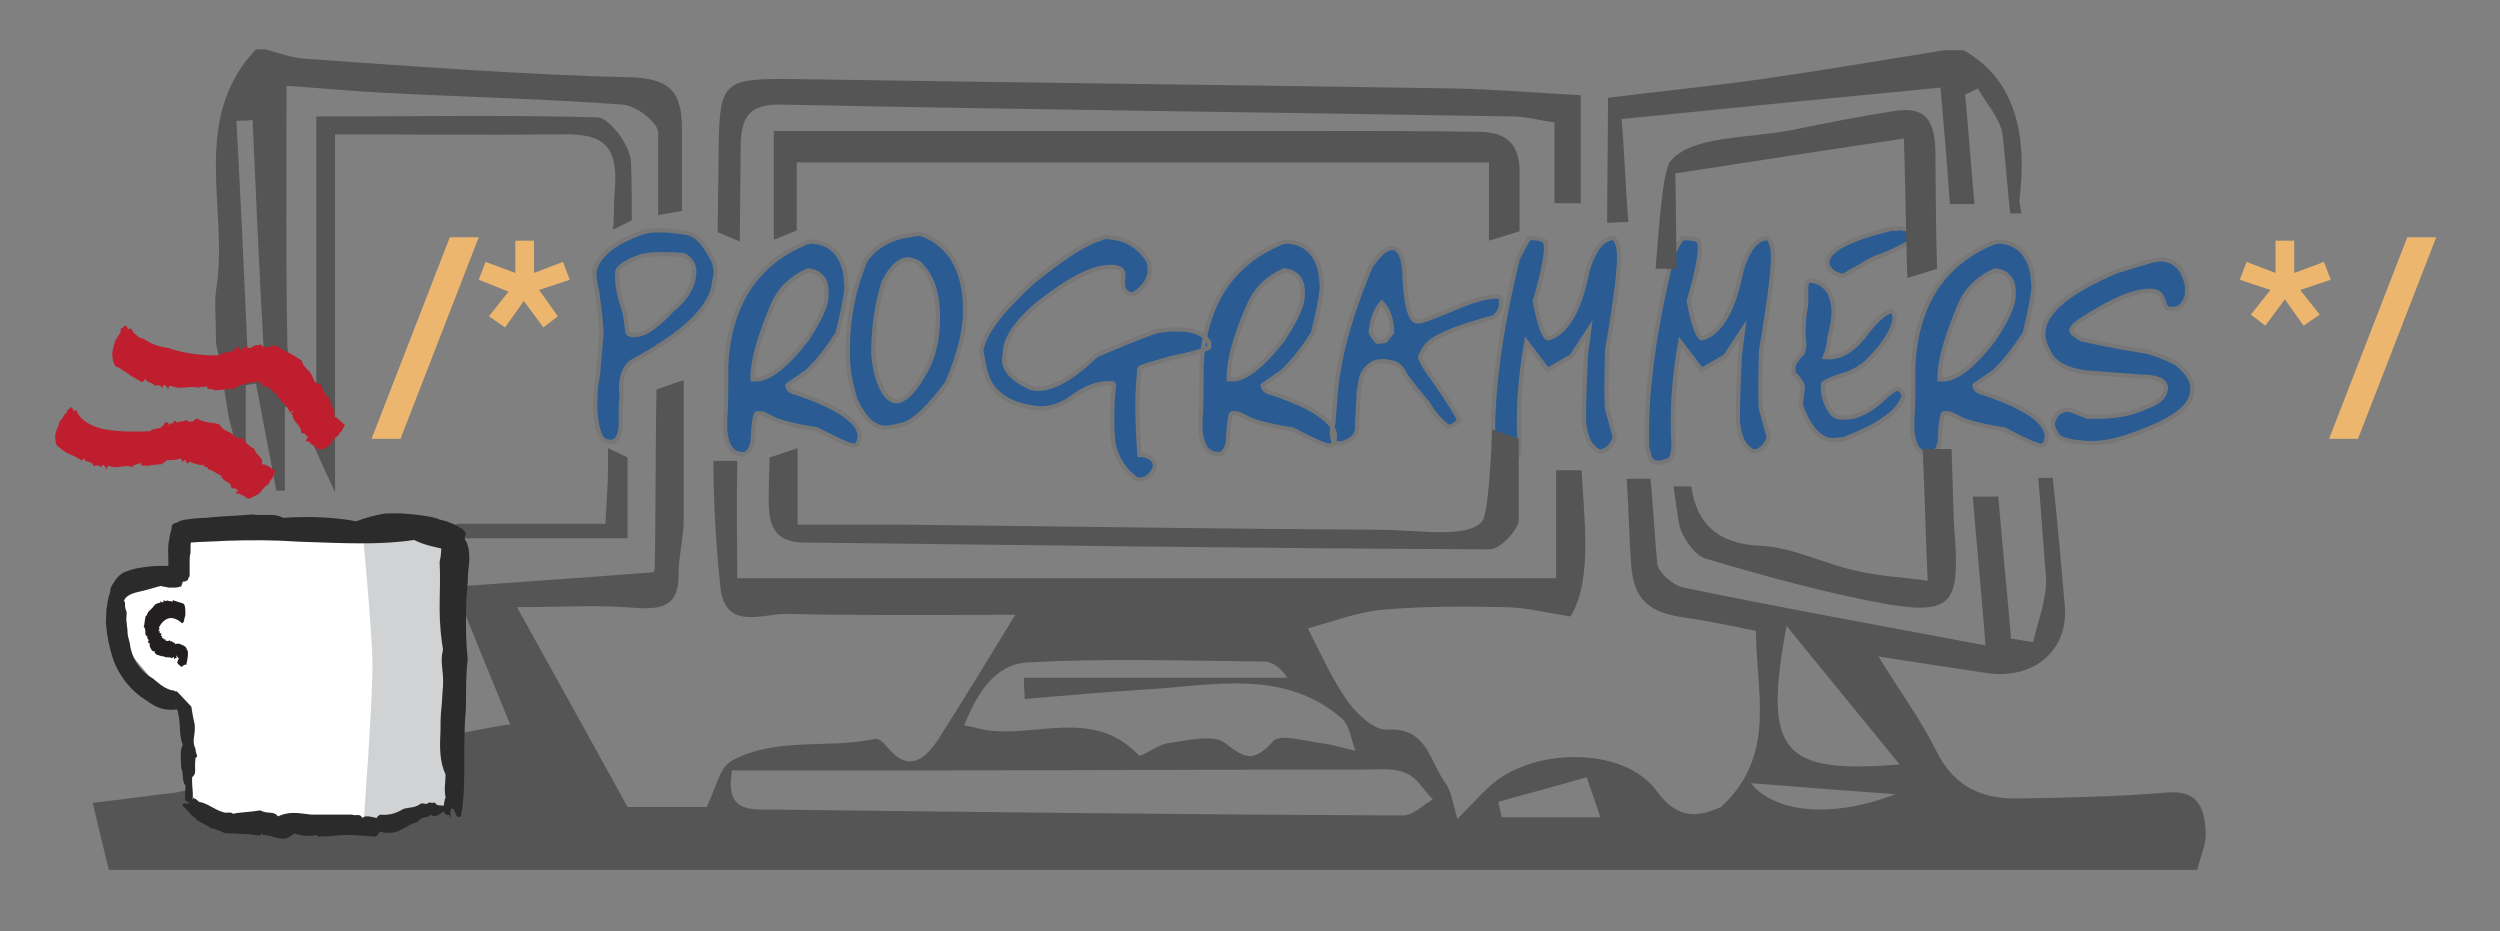 <svg xmlns="http://www.w3.org/2000/svg" width="294" height="109.5" viewBox="0 0 294 109.5" enable-background="new 0 0 294 109.5"><rect x="0" y="0" width="294" height="109.5" fill="#808080" stroke="none"/><path fill="#EDB66F" d="M52.9 27.9h3.4l-9.2 23.7h-3.4L52.9 27.9zM56.3 32.9l0.8-2.1 3.5 1.3v-3.8h2.2v3.8l3.4-1.3 0.8 2.1 -3.6 1.2 2.2 3.1 -1.7 1.3 -2.3-3.1 -2.2 3.1 -1.9-1.3 2.3-2.9L56.3 32.9z"/><path fill="#EDB66F" d="M283.1 27.9h3.4l-9.2 23.7H273.9L283.1 27.9zM270.5 34.1l2.3 2.9 -1.9 1.3 -2.2-3.1 -2.3 3.1 -1.7-1.3 2.3-2.9 -3.6-1.2 0.8-2.1 3.4 1.3v-3.8h2.2v3.8l3.5-1.3 0.8 2.1L270.5 34.1z"/><path fill="#2A5C93" stroke="#777777" stroke-width="0.5" stroke-miterlimit="10" d="M80.8 27.4c1.1 0.2 2.1 1.3 3.1 3.3 0.3 0.8 0.3 1.4 0.2 2L84 33c-0.2 3.1-3.5 6.2-9.8 9.6 -1 0.9-1.3 2.2-1.1 4v0.2C73 47.3 73 48.4 73 50.2c-0.1 1.3-0.7 2-1.6 1.7 -0.8-0.1-1.2-1.3-1.4-3.6 0-1.3 0-2.5 0.2-3.6l0.1-0.5 0.4-4.6 0 0c0.1-0.7-0.1-2.5-0.5-5.5 -0.3-0.9-0.3-1.6-0.3-2.2V32c0.3-1.7 2-3.3 5-4.4C75.9 27 77.9 26.9 80.8 27.4zM72.6 32.3c-0.1 1 0.2 2.5 0.9 4.6l0.3 2.2c0.1 0.3 0.7 0.4 1.5 0.2 0.9-0.2 2.2-1.2 3.7-2.8 1.6-1.3 2.5-2.7 2.6-4.1 0.2-1-0.2-1.9-1.2-2.4 -2.6-0.2-4.4-0.1-5.2 0.2C73.3 30.9 72.4 31.6 72.6 32.3zM95.4 28.4L95.4 28.4c2.2 0.1 3.5 1.4 4 3.7 0.1 0.9 0.2 1.6 0.1 2.2 -0.1 0.9-0.4 2.5-1 4.9 -1.1 1.7-2.3 3.3-3.6 4.5l-2.3 1.6v0.1c0.1 0.4 0.4 0.7 1 0.8 5.1 1.7 7.6 3.5 7.5 5.2 -0.1 0.7-0.3 1-0.7 1 -0.5 0-2-0.7-4.3-1.9C92.8 50 91 49.4 90.5 49c-0.4-0.2-0.8-0.4-1.1-0.4H89c-0.2 0-0.4 1.1-0.5 3.4 -0.2 1-0.7 1.5-1.3 1.4 -1.4-0.1-2.1-1.5-1.9-4.4 0.1-1.1 0.1-3.2 0.1-6.1 0.4-7.2 3.6-12 9.5-14.4L95.4 28.4zM88.5 44.1v0.5h0.7c1.5-0.2 3.4-1.7 5.7-4.7 1.5-2.3 2.3-4 2.3-5.1V34c-0.1-1.3-0.9-2.1-2.2-2.2 -2 0.9-3.3 2.2-4.1 4C89.4 39.4 88.6 42 88.5 44.1zM108.2 27.5c1.1 0.3 2.2 1 3.2 2.1 1.4 1.6 2.1 4 2.1 6.9 0 2.4-0.7 5.2-2.1 8.5 -2 2.7-3.7 4.4-5.1 4.9 -0.9 0.2-1.5 0.4-2.2 0.4 -1.3 0-2.5-1.1-3.5-3.3 -0.5-1.6-0.9-3.4-0.9-5.2v-0.7c0-3.7 0.7-7.2 2.1-10.5 0.9-1.3 2.3-2.3 4.3-2.8C107.2 27.6 107.9 27.5 108.2 27.5zM102.7 41.6c0.2 2.4 0.8 4.1 1.6 5 0.7 0.7 1.3 0.8 2.1 0.2 0.8-0.5 1.7-1.7 2.7-3.6 0.9-1.9 1.2-3.8 1.2-5.9 0-2.8-0.7-4.8-1.9-6 -0.2-0.4-0.8-0.7-1.6-0.8 -1 0-2 0.9-2.9 2.7C103.1 35.8 102.7 38.6 102.7 41.6zM130.5 27.9c2.1 0.2 3.6 1.2 4.6 2.9 0.1 0.4 0.1 0.9 0.1 1.2 -0.1 1-0.8 1.9-1.9 2.6h-0.2c-0.9-0.1-1.2-0.8-1-2.1 0.1-0.7-0.3-1-1.1-1.1 -2.2-0.2-5.2 1.3-9.4 4.7 -2.1 1.9-3.2 3.5-3.4 5l-0.1 0.9c-0.2 1.4 0.9 2.6 3.1 3.6l0.5 0.1c1.9 0.2 4.3-1.1 7.2-3.9 4.6-2 7.1-2.9 7.4-2.9 1.1-0.2 2.2-0.2 3.3-0.1 1.3 0.2 2.2 0.7 2.6 1.5v0.5c0 0.2-1.5 0.7-4.4 1.3 -2.5 0.7-3.8 1.1-3.8 1.2l-0.1 1.2c-0.2 2-0.2 4.9 0.1 9h0.2c1.2 0.1 1.7 0.7 1.6 1.5 -0.5 1.1-1.2 1.5-2.1 1.4 -1.5-1.1-2.4-2.5-2.8-4.4 -0.2-2.6-0.1-4.9 0.1-6.7l-0.1-0.2c-1.5-0.2-3.3 0.4-5.2 1.9 -1.3 0.8-2.5 1.1-3.7 1 -3.6-0.4-5.7-2-6.2-4.7l-0.4-2c0.2-1.9 2.2-4.6 6-8.1 3.8-3.1 6.6-4.8 8-5.1C129.6 27.9 130.1 27.8 130.5 27.9zM151.3 28.4L151.3 28.4c2.2 0.1 3.5 1.4 4 3.7 0.1 0.9 0.2 1.6 0.1 2.2 -0.1 0.9-0.4 2.5-1 4.9 -1.1 1.7-2.3 3.3-3.6 4.5l-2.3 1.6v0.1c0.1 0.4 0.4 0.7 1 0.8 5.1 1.7 7.6 3.5 7.5 5.2 -0.1 0.7-0.3 1-0.7 1 -0.5 0-2-0.7-4.3-1.9 -3.3-0.5-5.1-1.1-5.6-1.5 -0.4-0.2-0.8-0.4-1.1-0.4h-0.4c-0.2 0-0.4 1.1-0.5 3.4 -0.2 1-0.7 1.5-1.3 1.4 -1.4-0.1-2.1-1.5-1.9-4.4 0.1-1.1 0.1-3.2 0.1-6.1 0.4-7.2 3.6-12 9.5-14.4L151.3 28.4zM144.5 44.1v0.5h0.7c1.5-0.2 3.4-1.7 5.7-4.7 1.5-2.3 2.3-4 2.3-5.1V34c-0.1-1.3-0.9-2.1-2.2-2.2 -2 0.9-3.3 2.2-4.1 4C145.3 39.4 144.6 42 144.5 44.1zM164 29.2c0.8 0.3 1.2 1.6 1.2 3.9 0.2 3.1 0.7 4.6 1.4 4.7h0.1c0.4 0.1 2.3-0.7 5.7-2.1 1.9-0.7 3.2-0.9 4-0.8l0.1 0.2v0.1c0.1 0.9-0.1 1.5-0.8 2.1 -4.5 1.2-7.1 2.3-7.9 3.3 -0.4 0.5-0.7 1.1-0.8 1.4 0.2 0.7 0.8 1.6 1.7 2.8 1.5 2.2 2.5 3.7 2.9 4.6 -0.4 0.5-0.9 0.8-1.3 0.8 -1-0.8-1.7-1.6-2.4-2.8 -1.1-1.3-2-2.4-2.7-3.4 -0.3-0.8-0.9-1.3-1.7-1.4 -1.5-0.4-2.7 0.1-3.4 1.7l-0.3 1.7 -0.2 3.8c0.1 1.2-0.4 1.9-1.7 2.3 -0.1 0-0.3 0.1-0.7 0H157c-0.4-0.5-0.5-1.3-0.2-2.3l0.3-3.9c0.5-4.8 2-9.6 4.1-14.6C162.3 29.8 163.1 29 164 29.2zM162.5 35.6c-0.8 0.9-1.2 2.1-1.3 3.5 0.2 0.3 0.4 0.8 0.8 1.1l0.9-0.1c0.2-0.2 0.4-0.5 0.8-1C163.7 37.5 163.2 36.3 162.5 35.6zM179.8 28L179.8 28c1.2 0 1.9 0.2 1.9 0.5l0.1 0.3c0.1 1-0.3 3.2-1.3 6.6 0.5 2.8 1.1 4.4 1.6 4.4 2.2-0.7 3.7-3.4 4.6-8 0.7-2.3 1.6-3.6 2.9-3.8 0.3 0 0.5 0.3 0.7 1l0.1 0.8c0.1 1.3-0.3 5-1.4 11.4 -0.1 3.9-0.1 6.2 0 6.9l0.9 3.3c-0.3 1.1-1 1.6-1.7 1.7H188.1c-1-0.5-1.5-1.4-1.7-2.7l-0.1-0.5c-0.1-0.7 0-3.3 0.2-8.1l0.4-3.1 -2.1 3.2 -2.8 1.6 -2.5-3.3c-0.8 4.5-1 8.4-0.8 11.9 0 1.3-0.2 2-0.8 2.1l-0.7 0.2c-0.8 0.1-1.2-0.2-1.4-1l-0.2-0.9c-0.2-6.2 0.8-13.5 2.9-22.1C179.1 29.3 179.5 28.5 179.8 28zM197.9 28L197.9 28c1.2 0 1.9 0.2 1.9 0.5l0.1 0.3c0.1 1-0.3 3.2-1.3 6.6 0.5 2.8 1.1 4.4 1.6 4.4 2.2-0.7 3.7-3.4 4.6-8 0.7-2.3 1.6-3.6 2.9-3.8 0.3 0 0.5 0.3 0.7 1l0.1 0.8c0.1 1.3-0.3 5-1.4 11.4 -0.1 3.9-0.1 6.2 0 6.9l0.9 3.3c-0.3 1.1-1 1.6-1.7 1.7h-0.1c-1-0.5-1.5-1.4-1.7-2.7l-0.1-0.5c-0.1-0.7 0-3.3 0.2-8.1l0.4-3.1 -2.1 3.2 -2.8 1.6 -2.5-3.3c-0.8 4.5-1 8.4-0.8 11.9 0 1.3-0.2 2-0.8 2.1l-0.7 0.2c-0.8 0.1-1.2-0.2-1.4-1l-0.2-0.9c-0.2-6.2 0.8-13.5 2.9-22.1C197 29.3 197.4 28.5 197.9 28zM212.9 33c1.3 0.1 2.3 1 2.6 2.5 0.1 0.5 0.2 1.1 0.1 1.7v0.1c0 0.4-0.2 1.3-0.5 2.6 0 0.7-0.2 1.3-0.5 2.1l0 0c1.9 0.2 3.5-0.9 5.1-3.1 1.1-1.4 2.1-2.2 2.7-2.3 0.2 0 0.4 0.3 0.4 0.8 -0.1 1.4-1.2 3.1-3.2 5.1 -1 0.9-2 1.4-3.2 1.7 -1.2 0.4-1.9 0.8-2 0.9v0.2c-0.1 1 0.2 2.1 1 3.3 0.3 0.3 0.7 0.5 1.1 0.5h0.2c1.6 0.1 3.4-0.8 5.3-2.7 0.5-0.4 1-0.7 1.2-0.7s0.4 0.3 0.7 0.8c-0.3 1-1.1 2-2.5 2.9 -1.1 0.8-2.7 1.5-4.7 2.3h-0.5c-1.7 0.4-3.3-0.9-4.4-4v-0.5l0.2-1.5v-0.2c0-0.3-0.3-0.9-1-1.5 -0.1-0.2-0.1-0.5-0.1-0.8 0-0.4 0.4-1 1.1-1.7l0.2-0.9c-0.2-1.6-0.1-3.3 0.2-4.7 0-1 0-1.6 0-2.1C212.5 33.2 212.6 32.9 212.9 33zM223.1 26.8c1.4 0.1 2.1 0.5 2.1 1.2 0 0.3-0.3 0.5-1 0.7 -1.5 0.8-2.7 1.3-3.6 1.6 -0.9 0.4-1.5 0.8-2 1.1 -0.4 0.2-1 0.5-1.7 1h-0.4c-1.1-0.3-1.6-0.9-1.6-1.6 0.1-1.4 2.6-2.7 7.5-3.9h0.7V26.8zM235 28.4L235 28.4c2.2 0.1 3.5 1.4 4 3.7 0.1 0.9 0.2 1.6 0.1 2.2 -0.1 0.9-0.4 2.5-1 4.9 -1.1 1.7-2.3 3.3-3.6 4.5l-2.3 1.6v0.1c0.1 0.4 0.4 0.7 1 0.8 5.1 1.7 7.6 3.5 7.5 5.2 -0.1 0.7-0.3 1-0.7 1 -0.5 0-2-0.7-4.3-1.9 -3.3-0.5-5.1-1.1-5.6-1.5 -0.4-0.2-0.8-0.4-1.1-0.4h-0.4c-0.2 0-0.4 1.1-0.5 3.4 -0.2 1-0.7 1.5-1.3 1.4 -1.4-0.1-2.1-1.5-1.9-4.4 0.1-1.1 0.1-3.2 0.1-6.1 0.4-7.2 3.6-12 9.5-14.4L235 28.4zM228.1 44.1v0.5h0.7c1.5-0.2 3.4-1.7 5.7-4.7 1.5-2.3 2.3-4 2.3-5.1V34c-0.1-1.3-0.9-2.1-2.2-2.2 -2 0.9-3.3 2.2-4.1 4C229 39.4 228.2 42 228.1 44.1zM254.3 30.5L254.3 30.5c1.6 0.2 2.5 1.2 2.9 3.1v0.8 0.2c-0.3 1.3-1 1.9-2.1 1.7 -0.3 0-0.5-0.3-0.7-1 -0.2-0.5-0.4-0.9-0.9-1l-0.4-0.1c-1.9-0.1-4.6 1-8.3 3.4 -0.8 0.5-1.2 1-1.2 1.2v0.1c0 0.2 0.3 0.5 1.2 1 0.9 0.2 3.5 0.8 7.9 1.5 1.3 0.4 2.4 0.9 3.2 1.3 1.4 1.1 2.1 2.2 1.9 3.4 -0.2 1.9-2.6 3.5-7.2 5.1 -2.2 0.8-4.3 1.1-6.1 0.8h-0.2c-1.5-0.2-2.3-0.5-2.5-1.1 -0.3-0.4-0.4-0.8-0.4-1.1 0.3-1.2 1-1.7 2-1.6l2.1 0.8c2.6 0.1 4.9-0.2 6.8-1.1 1.5-0.5 2.3-1.2 2.4-2.1 0.1-0.9-0.7-1.4-2.4-1.5H251.9l-6.6-0.5c-2.3-0.3-3.7-1.1-4.3-2.3 -0.5-0.9-0.8-1.7-0.7-2.6 0.3-2.4 3.2-4.7 8.6-7C251.9 31 253.6 30.4 254.3 30.5z"/><path fill="#555555" d="M87 28.4c0-2.5 0.1-8.5 0.1-11 0-3.7 1-5.2 4.9-5.1 28.7 0.6 57.3 0.9 86 1.4 1.4 0 2.8 0.4 4.8 0.7 0 3.2 0 6.3 0 9.5h3.1c0-4.2 0-8.4 0-12.7 -5.4-0.3-10.2-0.7-15-0.8 -25.8-0.4-51.6-0.7-77.4-1.1 -8.8-0.1-8.9 0.2-9 9.2 0 2.1-0.1 6.6-0.1 8.8L87 28.4zM25.4 40.3l0.4 2.1c0.4 2.5 0.8 4.7 1.1 6.7l2 7.6c0-4.4 0-7.9 0-11.4 0.4-0.1 0.8-0.1 1.2-0.2 0.8 4.2 1.6 8.4 2.4 12.6 0.3 0 0.7 0 1 0 0-3.3 0-6.5 0-9.8 0.4-0.1 0.8-0.3 1.2-0.4 1.4 3.1 2.7 6.1 4.7 10.4 0-15.4 0-29.3 0-42.1 8.9 0 17.5 0.1 26.2 0 4.7-0.1 7.2 0.6 6.7 6.6 -0.1 0.8-0.1 3.8-0.2 4.6l2.2-1.1c0-1.9 0-5-0.1-6.9s-2.5-5.1-3.9-5.2c-11-0.3-21.8-0.1-33.1-0.1 0 10.1 0 20.7 0 31.4 -0.5 0.2-1 0.4-1.5 0.6 -0.6-1.6-1.8-3.2-1.9-4.9 -0.2-10-0.1-19.9-0.1-30.7 3.4 0.2 7.3 0.6 11.2 0.8 9.4 0.5 18.9 0.7 28.3 1.4 1.6 0.1 4.2 2.1 4.2 3.3 0 3.1 0 6.6 0 9.7l2.8-0.5c0-3.1 0-6.3 0-9.4 0-4.1-0.9-6.1-5.8-6.3 -12.8-0.3-25.7-1.3-38.6-2.2 -1.5-0.1-3.1-0.7-4.6-1.1 -0.4 0-0.7 0-1.1 0 -7.9 8.4-3.1 18.9-4.7 28.4C25.2 35.8 25.4 37.4 25.4 40.3zM29.7 14.1c0.4 9 0.8 17.9 1.3 26.9 -0.6 0-1.3 0.1-1.9 0.1 -0.4-9-0.8-17.9-1.3-26.9C28.5 14.2 29.1 14.2 29.7 14.1zM254.8 93.2c-5.8 0.5-11.6 0.6-17.4 0.7 -4.2 0.1-7.5-1.3-9.6-5.4 -1.8-3.7-4.3-7.1-6.9-11.3 4.5 0.7 8.4 1.3 12.4 1.9 5.7 1 10.1-2.5 9.5-8.1 -0.4-4.6-0.9-10.3-1.4-14.8h-1.7c0.3 3.5 0.6 8 0.9 11.5 0.2 2.5-0.9 5.2-1.5 7.8 -0.9-0.1-1.8-0.3-2.6-0.4 -0.5-5.9-1-10.7-1.5-16.7h-3c0.5 6.1 1 11.2 1.5 17.5 -12.2-2.3-23.9-4.4-35.5-6.8 -1.2-0.2-3-1.8-3.1-2.8 -0.3-3-0.5-7-0.8-10h-2.8c0.2 2.9 0.3 6.8 0.5 9.7 0.2 4.6 2.2 6 6.1 6.6 2.9 0.4 5.7 1 8.6 1.6 0 7.2 2.5 14.6-4.1 20.7 -2.5 1.1-5 1.7-7.6-1.9 -3.7-5.1-14.1-5.2-19.3-0.8 -1.4 1.2-2.5 2.5-4.1 4.1 -0.5-1.6-0.7-3.2-1.4-4.2 -1.9-2.5-2.1-6.6-6.9-6.3 -1.5 0.1-3.5-1.8-4.6-3.3 -1.9-2.7-3.2-5.7-4.7-8.6 2.9-0.8 5.8-1.9 8.8-2.2 4.7-0.4 9.5-0.4 14.2-0.3 2.4 0 4.8 0.6 7.9 1.1 2.7-4.5 1.5-12 1.3-17.2h-3c0 3.5 0 9.2 0 12.7 -31.6 0-63.2 0-96.3 0 0-4-0.1-8.6 0-13.2 0-0.2 0-0.4 0-0.6h-2.8c0 4.9 0.3 9.8 0.8 14.7 0.5 5.3 4.8 3.3 7.7 3.3 9.1 0.2 18.1 0.1 27 0.1 -2.8 4.6-5.8 9.5-8.9 14.4 -1.6 2.5-3.6 4.4-6.3 1 -0.3-0.4-0.9-0.9-1.3-0.8 -5.6 1.2-11.7-0.3-16.9 2.6 -1.4 0.8-1.8 3.2-2.9 5.4 -3.1 0-6.8 0-9.3 0 -4.4-8-8.4-15.2-13-23.5 5.3 0 9.7-0.3 14.1 0.1 3.2 0.2 4.9-0.4 4.9-3.9 0-2.2 0.6-4.3 0.6-6.5 0-2.3 0-14.1 0-16.4l-3.2 1.1c-0.1 4.2-0.1 16.8-0.2 21 0 0.3-0.3 0.7-0.2 0.5 -7.7 0.6-15.1 1.1-23.4 1.7 2.5 6.2 4.5 11.1 6.6 16.2 -1.9 0-39.3 8-39.3 8 -2.7 0.3-6 0.8-9.8 1.2 0.7 3 1.3 5.5 1.9 7.9 81.9 0 163.8 0 245.6 0 0.3-1.4 1-2.8 1-4.2C259.3 94.8 258.4 92.9 254.8 93.2zM120.9 77.9c9.2-0.5 18.5-0.2 27.8-0.1 0.9 0 1.9 0.7 2.7 1.9 -10.3 0-20.7 0-31 0 0 0.8 0.1 1.7 0.1 2.5 4.6-0.4 9.3-0.8 13.9-1.1 8-0.4 16.3-2.6 23.3 3.3 1 0.8 1.2 2.6 1.7 3.9 -1.3-0.3-2.6-0.7-3.9-0.9 -2-0.2-5-1.2-5.8-0.2 -2.2 2.4-3.2 2.1-5.6 0.2 -1.4-1.1-4.5-0.3-6.8 0 -1.2 0.2-3.1 1.7-3.4 1.4 -5.4-5.7-12.3-1.9-18.3-3 -0.5-0.1-1-0.3-2.2-0.5C114.9 81.5 117 78.1 120.9 77.9zM164.8 95.9c-24.7-0.1-49.4-0.4-74.1-0.7 -2.5 0-5.5 0.3-4.6-4.6 7.3 0 14.7 0 22.1 0 17.4 0 34.9-0.1 52.3-0.1 1.6 0 3.4-0.2 4.8 0.4 1.3 0.5 2.1 2 3.2 3.1C167.3 94.7 166.1 96 164.8 95.9zM176.6 96.1c-0.1-0.6-0.3-1.2-0.4-1.8 3.5-1 7-1.9 10.4-2.9 0.8 2.3 1.2 3.5 1.6 4.7C184.3 96.1 180.5 96.1 176.6 96.1zM205.9 92.1c6.2 0.5 11.6 0.9 17 1.3C215.7 96.2 208.8 95.7 205.9 92.1zM210.1 73.6c4.8 5.9 9.2 11.3 13.3 16.3C209.6 91 207.3 88.6 210.1 73.6zM71.5 55.2c0 2-0.2 3.9-0.3 6.4 -6.2 0-11.9 0-17.5 0 0 0.6 0 1.2 0 1.7 6.4 0 12.7 0 20.1 0 0-3.2 0-6.4 0-9.5l-2.3-1.1C71.5 53.2 71.5 54.8 71.5 55.2zM191.5 26.1c-0.3-3.3-0.5-8.8-0.8-12.1 12.9-1.3 25-2.5 37.5-3.7 0.4 4.6 0.8 9.1 1.1 13.7h2.9c-0.4-4.3-0.7-8.6-1.1-12.9 0.5-0.2 1-0.4 1.5-0.7 1 1.8 2.6 3.5 2.9 5.4 0.3 2.7 0.6 6.6 0.9 9.3h1.3c0-0.2 0-0.4-0.1-0.6 0-0.4-0.2-0.7-0.1-1.1 0.8-6.7 0-13.8-6.6-17.5 -0.7 0-1.5 0-2.2 0 -6.9 1.1-13.9 2.3-20.8 3.3 -6.2 0.9-12.5 1.5-18.8 2.3 0 4.4-0.1 10.7-0.1 14.7L191.5 26.1 191.5 26.1z"/><path fill="#555555" d="M197.2 31.6c-0.1-1.2-0.1-10-0.2-11.2 10.3-1.6 18.7-2.9 26.9-4.1 0.1 2.5 0.3 13.8 0.4 16.4l3.5-1.1c-0.1-2.1-0.2-11.8-0.2-13.9 -0.1-4.2-1.7-5.2-5.1-4.6 -3.9 0.6-7.9 1.4-11.8 2.2 -5 1-11.8 0.6-14.3 3.7 -1 1.3-1.5 10.6-1.7 12.6H197.2L197.2 31.6zM229.5 52.8h-3.4c0.2 3.7 0.4 11.7 0.6 15.5 -2.6-0.4-5.6-0.5-8.5-1.2 -3.7-0.8-7.3-2.7-11-2.9 -5.3-0.2-7.7-2.7-8.3-7h-2.1c0.2 1.4 0.4 2.8 0.6 4.1 0.2 1.6 1.8 4 3.2 4.4 7.1 2.1 14.3 4.1 21.6 5.4 7.4 1.2 8.2-0.4 7.7-7.9C229.7 61.2 229.6 54.8 229.5 52.8z"/><path fill="#555555" d="M174.3 61.3c-1.7 2.1-7.7 1-11.9 1 -18.7-0.1-37.4-0.4-56.1-0.6 -4.1 0-8.2 0-12.5 0 0-2.6 0-6.3 0-9l-3.3 1.1c0 1.4-0.1 2.9-0.1 4.3 0 2.6-0.1 5.6 4 5.7 26.9 0.3 53.8 0.7 80.8 0.8 1.2 0 3.3-2.2 3.4-3.4 0-1.4 0-8.2 0-9.6l-3.1-1.1C175.4 52.3 175.1 60.3 174.3 61.3zM173.8 15.5c-6.4-0.1-12.7-0.1-19.1-0.1 -20.9 0-41.8 0-63.7 0 0 3.4 0 9.8 0 12.8l2.7-1.1c0-1.9 0-6.1 0-8 27.5 0 54.5 0 81.4 0 0 1.6 0 7.6 0 9.2l3.6-1.1c0-1.2 0-5.7 0-6.8C178.8 16.7 176.9 15.5 173.8 15.5z"/><polygon fill="#FFFFFF" points="20.7 66.4 21.8 62 48.6 61.3 53.1 63.8 53.1 93.7 48.9 96 31.9 97.1 23 94.8 22 93.1 21.8 83 19.2 81.5 13.5 74.7 13.6 68.9 19.2 67.8 "/><path fill="#D0D2D3" d="M42.7 63.1c0 0 1 10.5 1.1 14.6 0.1 4-1.1 19.9-1.1 19.9L53 95l0.1-31.9"/><path fill="#BE1E2D" d="M39.8 51.2c0.2-0.2-0.1-0.2 0.5-0.6 -0.2-0.1 0.4-0.5 0.2-0.7 -0.4-0.2-0.6-0.7-1.2-0.9 0.2-0.9-0.4-1-0.5-2.1 -0.5-0.5-0.9-0.9-1-1.7 -0.9 0-0.9-0.7-1.2-1.2 -0.3-0.5-1-0.9-1.1-1.6 -0.4-0.2-0.9-0.6-1.5-0.9 -0.5-0.2-1-0.5-1.6-0.9 -0.9 0.2-1.5 0.4-1.7-0.1 -0.1 0-0.2 0.1-0.4 0.1h-0.1l0 0h-0.1l0 0 0 0 0 0 0 0 0 0 0 0H30c-0.1 0.1-0.2 0.1-0.2 0.1 -0.3 0.3-0.7 0.3-0.8 0 -0.2-0.2-0.2 0.6-0.5 0.2 -0.1 0.5-0.2-0.4-0.2 0.4 -0.2-0.6-0.2-0.4-0.6-0.4 -0.6 0.9-1.1 0.2-2 0.9 -2 0-4-0.2-6-0.9 -1-0.1-2-0.5-2.7-1l-0.6-0.2 -0.5-0.4c-0.1-0.1-0.2-0.2-0.2-0.2 -0.1-0.2-0.2-0.4-0.4-0.5 -0.5 0.5-0.2-0.9-0.9 0 -0.4-0.1 0 0.4-0.4 0.7 0 0.2-0.4 0.6-0.5 0.9 0 0.2-0.1 0.4-0.2 0.7 0 0.2-0.1 0.5-0.1 0.7 0 0.5 0.1 1.1 0.4 1.5 0.5 0.1 0.7 0.4 1.1 0.6 0.4 0.3 0.5 0.3 0.7 0.5 0.4 0.2 0.7 0.4 1.2 0.7 0.2 0.1 0.4-0.2 0.5-0.4 0.1 0.6 0.9 0.4 1.1 0.9 0.4-0.2 0.6-0.1 0.9 0.2 0.2-0.7 0.5-0.1 0.7 0.2 0-0.4 0.2-0.5 0.4-0.4 1.2 0.5 1.8-0.1 3.2 0.2 0.2-0.2 0.6 0 0.9-0.2 0.1 0.6 0.6 0.2 0.9 0.5 0.9 0 1.6-0.2 2.4-0.2 0.5-0.4 1-0.5 1.5-0.6l0.2-0.1h0.2l0 0 0 0 0 0 0 0 0 0 0 0c0 0-0.2 0-0.1 0l0 0h0.1c0.2 0 0.6-0.1 0.9-0.2 -0.1 0.7 0.2 0 0.4 0.2 0.1 0.1 0 0.4 0.1 0.5 0 0.1 0.2-0.1 0.4-0.1 0.2 0.1 0.2 0.2 0.5 0.4 0.2 0.2 0.6 0.5 0.7 0.6 0.1 0 0.2-0.1 0.2 0 0.1 0-0.1 0.2-0.1 0.2 0.2 0.2 0.5 0.4 0.5 0.7 0.6 0.2 0.7 0.9 1.3 1.5 0.1 1 1.1 1.2 1 2.1 0.2 0.1 0.6 0 0.6 0.4 0.6-0.1-0.2 0.4 0 0.6 0.5-0.1 0.5 0.5 1 0.5 0.2 0.4 0.5 0.6 1 0.4 0.2-0.1 0.4-0.2 0.4-0.2C39 52.5 38.9 51.7 39.8 51.2zM34.3 48.4c0.1-0.1 0.2-0.1 0.2 0C34.4 48.6 34.1 48.6 34.3 48.4z"/><path fill="#BE1E2D" d="M31.6 56.9c0.2-0.2-0.1-0.2 0.5-0.7 -0.2-0.1 0.4-0.6 0.2-0.9 -0.4-0.2-0.9-0.7-1.5-0.7 0.2-0.9-0.6-0.9-0.9-1.8 -0.6-0.4-1-0.6-1.3-1.3 -0.4 0.1-0.6 0-0.9-0.1 -0.2-0.2-0.4-0.4-0.6-0.5 -0.4-0.2-1-0.4-1.3-1 -0.4-0.1-0.9-0.2-1.2-0.2 -0.5-0.1-0.9-0.2-1.5-0.5 -0.1 0.1-0.4 0.4-0.7 0.4 -0.2 0-0.2 0-0.5-0.2 -0.2 0.1-0.5 0.2-0.9 0.2 -0.1 0-0.2 0.1-0.2 0.1s-0.1 0-0.1-0.1c0 0 0 0 0-0.1l0 0 0 0 0 0 0 0 0 0h-0.1l0 0 0 0 0 0c-0.2-0.2-0.2 0.6-0.5 0.2 -0.1 0.5-0.2-0.4-0.2 0.4 -0.2-0.6-0.2-0.4-0.5-0.4 -0.6 1.1-1.1 0.4-1.7 1 -1.7 0.1-3.5 0.1-5.3-0.2 -1.8-0.3-3.2-1.3-3.4-2.3 -0.7 0.5-0.2-0.9-1 0 -0.2-0.1 0 0.4-0.4 0.5 0 0.2-0.4 0.6-0.6 0.9 -0.1 0.5-0.4 1-0.5 1.5 0 0.5 0 1 0.2 1.3 0.6 0.5 1.1 0.9 1.5 1 0.4 0.2 0.9 0.4 1.3 0.7 0.2 0.2 0.2-0.2 0.4-0.2 0.1 0.6 0.9 0.2 1.1 0.9 0.4-0.1 0.7-0.1 0.9 0.2 0.2-0.7 0.4-0.1 0.7 0.2 0-0.4 0.1-0.5 0.2-0.4 1.1 0.4 1.6-0.2 2.8 0.1 0.2-0.4 0.6-0.2 0.9-0.5 0.1 0.6 0.5 0.2 0.7 0.4 0.6-0.1 1.2-0.2 1.8-0.2 0.2-0.2 0.4-0.2 0.5-0.4 0.1 0 0.2-0.1 0.2-0.1h0.1l0 0 0 0 0 0 0 0c0.1 0-0.2 0-0.2 0l0 0 0 0 0 0h0.2c0.5 0 1 0 1.5-0.2 0.1 0.7 0.2 0.2 0.5 0.2 0.1 0 0.1 0.4 0.2 0.4s0.2-0.2 0.4-0.2c0.2 0.1 0.2 0.2 0.5 0.2 0.2 0.1 0.6 0.2 0.9 0.2 0.1 0 0.2-0.1 0.2-0.1 0.1 0-0.1 0.2-0.1 0.2 0.2 0.1 0.6 0.1 0.6 0.4 0.6 0.1 0.9 0.5 1.5 0.7 0.2 0.9 1.2 0.6 1.2 1.5 0.2 0.1 0.6-0.1 0.6 0.2 0.5-0.2-0.2 0.4 0 0.5 0.5-0.2 0.5 0.2 0.9 0.2 0.2 0.2 0.4 0.5 0.9 0.2 0.2-0.1 0.4-0.2 0.4-0.2C30.7 58.1 30.7 57.5 31.6 56.9zM25.9 55.5C25.9 55.5 26.1 55.5 25.9 55.5 26.1 55.5 25.9 55.6 25.9 55.5z"/><path fill="#2B2B2B" d="M22.3 94.3c-0.9 0.2-0.4-1.3-0.5-2 -0.4-0.2-0.2-1.5-0.5-2 0-0.9-0.2-2.1 0.2-2.7 -0.5-1.1-0.2-2.6-0.6-3.9 0-0.2-0.1-0.2-0.1-0.4l0.1 0.1c-0.5 0.1-1 0.1-1.6 0 -0.9-0.2-1.5-0.6-2.2-1.1 -1.5-0.9-3.2-2.8-3.9-5.1 -0.3-1-0.6-2.2-0.7-3.5 -0.1-0.6 0-1.1 0-1.6 0-0.2 0-0.5 0.1-0.9 0-0.2 0.1-0.7 0.2-1.1 0.1-0.2 0.2-0.6 0.2-0.9 0.1-0.2 0.2-0.5 0.4-0.7 0.2-0.4 0.6-0.9 1.2-1.2 1.2-0.5 2.2-0.6 3.2-0.7 0.9-0.1 1.8 0 2.6-0.1 0.1 0 0 0-0.1 0 -0.1 0-0.1 0.1-0.2 0.1h0.1l0 0 0 0c-0.6 0.5-0.2 0.2-0.2 0.2V67l-0.1 0.1c0 0.1-0.1 0.2-0.1 0.2l0 0v-0.1c0 0 0-0.1 0-0.2 0-0.2 0-0.7 0-1.1 0-0.9-0.1-1.6 0.1-2.4 0-0.2 0.1-0.5 0.1-0.7 0.1-0.2 0.2-0.7 0.2-0.9v-0.1l0 0 0 0 0.1-0.1 0 0 0 0c0.1-0.1 0.2-0.2 0.4-0.2 0.2-0.1 0.2-0.1 0.2-0.1l0.2-0.1c0.2-0.1 0.4-0.1 0.7-0.2 0.9-0.1 1.6-0.2 2.4-0.2 1.6-0.2 3.3-0.2 5.4-0.4 1.7 0.2 2.6-0.2 3.7 0.4 2.9-0.2 5.9-0.1 8.6 0.4 1.1-0.4 2.1-0.7 3.3-0.9 1.5-0.1 2.8 0 4.3 0.2 0.7 0.1 1.5 0.2 2.2 0.5 0.4 0.1 0.9 0.2 1.3 0.4 0.2 0.1 0.7 0.2 1 0.5l0.1 0.1h0.1l0 0 0 0 0.2 0.1 0 0 0 0c0.2 0.2 0.4 0.5 0.4 0.7 -0.1-0.2-0.2 0.4-0.1 0.6 0.4 0.5 0.5 1.5 0.5 2.3 -0.1 0.9-0.2 2-0.2 2.7 -0.1 1-0.2 2.4-0.2 4s0 3.2 0.2 5c-0.2 1.7-0.2 3.7-0.2 5.7 -0.2 2.1-0.2 4.2-0.2 6.4 0 2.1 0 4.4-0.4 6.4 -0.7 0.4-0.6-0.9-1-0.9 -0.5-0.2 0 2-0.4 0.7 -0.9 0.4-0.6-1.7-0.4-2 -0.2-1.1 0-1.8 0-2.7 -0.7-1.5-0.7-3.2-0.6-5 0-0.9 0-1.8 0.1-2.7 0.1-0.9 0.1-1.8 0.2-2.7 0.1-2-0.4-2.7 0-4.3 -0.2-1.2-0.4-2.9-0.4-4.8 0-1.8 0.1-3.8 0-5.5 0.2-0.9 0.2-1.6 0.2-2.1l0 0 0 0 0 0c0 0 0 0 0.1 0 0.2-0.2 0.4-0.2 0.6-0.2 0.1 0 0.1-0.1 0.2-0.2l0 0c0-0.1 0 0.2 0 0.1l0 0 0 0 0 0 -0.1 0.1 -0.4 0.4 -0.2 0.2L52 64.5l0 0 0 0 0 0 0 0h-0.1c-0.9-0.2-2-0.4-3.2-1 -4 0.6-7.9 0.4-13.6 0.2 -2.9-0.2-5.6-0.2-8.6-0.1 -1.5 0.1-2.8 0.1-4 0.2 -0.2 0-0.2 0-0.4 0.1 0 0-0.2 0-0.1 0l0 0 0 0 -0.6-0.5V63c0-0.2-0.1-0.4-0.2-0.5l0 0 0 0 0 0c0.4 0.2-1-0.6 1 0.5l0 0 0.1 0.1 0.1 0.2c0 0.1 0.1 0.2 0.1 0.2v-0.1 0.1c-0.1 0.2-0.1 0.9-0.1 1.6 -0.1 0.2-0.1 0.6-0.1 1.1 0 0.2 0 0.5 0 0.7v0.2 0.1 0.2 0.1c0 0 0 0.1 0 0.2s-0.1 0.2-0.1 0.2c0 0.1-0.1 0.2-0.1 0.2v0.1l0 0 0 0c-0.2 0.2 0.4-0.2-0.4 0.2l0 0 0 0h-0.2L21.3 69c-0.1 0-0.1 0-0.2 0 -0.2 0.1-0.4 0.1-0.5 0.1s-0.2 0-0.2 0c-0.2 0-0.4 0-0.6 0 -0.3-0.1-0.7-0.1-0.9-0.2 -0.7 0.2-1.7 0.5-2.6 0.7 -0.9 0.2-1.5 0.5-1.7 1 0 0.1 0 0.2 0.1 0.2v0.1l0 0c0-0.1 0 0 0 0l0 0c0 0.1 0 0.1 0 0.2 0 0.2 0 0.4 0.2 0.9 0 0.4-0.1 0.9 0 1.2 0 0.4 0.1 0.7 0.1 1.1 0 0.4 0.1 0.7 0.2 1.1 0.1 0.2 0.1 0.7 0.2 1 0.4 1.5 1.3 2.7 2.6 3.4 0.7 0.6 1.2 1 1.7 1.2 0.2 0.1 0.5 0.2 0.7 0.2 0.1 0 0.2 0.1 0.2 0.1h0.1 0.1l1.7 1.8c0.1 0.6 0.2 1.3 0.4 2.1 0.1 1.5-0.4 1.8 0.1 2.9 0 0.6 0.4 0.9 0 1 -0.2 1.5 0.2 1.8-0.4 2.3C22.5 92.6 23 94.2 22.3 94.3z"/><path fill="#231F20" d="M21.3 78.4c0.1 0 0.2 0 0.2-0.1 0.2-0.1 0.2-0.2 0.4-0.1 0.2-0.9 0.2-1 0.2-1.5 0-0.2-0.1-0.2-0.2-0.5 -0.1-0.1-0.1-0.2-0.2-0.2 -0.1-0.1-0.1-0.1-0.2-0.1 -0.1-0.1-0.2-0.1-0.2-0.1l-0.2-0.1H21c-0.1 0-0.2 0-0.2 0 -0.1 0-0.2 0-0.2 0.1 -0.1-0.4-0.2-0.1-0.4-0.4 -0.1 0-0.2 0.1-0.2-0.1 -0.5 0.2-0.5 0-0.5 0s-0.2 0 0-0.1c-0.1 0-0.4 0-0.2-0.1 -0.2 0-0.4-0.2-0.2-0.2 -0.1-0.1-0.2-0.2-0.2-0.2l0 0 0 0 0 0 0 0 0 0v0.1l0 0 0 0 0 0c0 0 0 0 0-0.1 0 0 0-0.1 0.1-0.1 0.1-0.1-0.2-0.1-0.2-0.2 -0.2 0 0.2 0-0.2-0.1 0.2 0 0.2 0 0.2-0.1 -0.4-0.1 0.1-0.1-0.1-0.4 0.2-0.5 0.7-1 1.2-1.1s1.1 0.2 1.5 0.6c0.1-0.2 0 0.2 0.2-0.2 0.1 0 0-0.2 0.1-0.4 0-0.1 0.1-0.2 0.1-0.5 0-0.4 0-1-0.2-1.2 -0.5-0.2-0.7-0.2-1.2-0.4 -0.1-0.1-0.1 0.1-0.1 0.2 -0.1-0.2-0.4 0-0.6-0.2 -0.1 0.1-0.2 0.1-0.5 0 0.1 0.4-0.2 0.2-0.4 0.1 0.1 0.2 0.1 0.2-0.1 0.2 -0.4 0.1-0.5 0.2-0.7 0.5 -0.1 0.1-0.2 0.2-0.6 0.6 0 0.2-0.2 0.2-0.1 0.4 -0.2-0.1-0.2 0.2-0.2 0.2C17 73 17 73.5 16.9 73.7c0.2 0.2 0.2 0.5 0.2 0.7v0.1l0 0 0 0v0.1l0 0 0 0 0 0c0 0 0 0.1 0.1 0.1 0 0.1 0.1 0.2 0.2 0.2 -0.2 0.1 0 0.2 0.1 0.4 0 0.1-0.2 0.2-0.1 0.2 0 0.1 0.2 0.1 0.2 0.2 0 0.2 0 0.4 0.1 0.5 0.1 0.2 0.2 0.4 0.4 0.4h0.1v0.2c0.1 0.1 0.2 0.1 0.2 0.2 0.2 0 0.5 0.2 0.9 0.2 0.2 0.2 0.6 0 0.9 0.2 0.1 0 0.2-0.2 0.2-0.1 0.1-0.2 0 0.2 0.1 0.2 0.1-0.1 0.1-0.1 0.2-0.1 0 0 0 0 0.1-0.1 -0.1-0.1-0.1-0.2 0-0.2 0 0 0 0.1 0.1 0.2 0.1 0.1 0.2 0.2 0.1 0.2C20.7 78.1 20.9 78 21.3 78.4zM18.9 77.4C18.9 77.3 18.9 77.2 18.9 77.4L18.9 77.4z"/><path fill="#2B2B2B" d="M52.5 95.1c0.2 0.6-0.2 0.2-0.5 0.4 0 0.2-0.4 0.2-0.5 0.4 -0.2 0-0.6 0.2-0.9-0.1 -0.2 0.4-0.7 0.2-1.1 0.5 -0.2 0.1-0.2 0.2-0.5 0.4 -0.2 0.1-0.4 0.1-0.6 0.2 -0.4 0.2-1 0.6-1.7 0.9 -0.6 0.2-1.3 0.2-2 0 -0.2 0.2-0.4 0.6-0.6 0.6 -1.1-0.1-2.1-0.2-2.9-0.2 -0.8 0-1.7 0-2.9 0.2 -0.5-0.2-0.7 0.2-1.1-0.2C36.3 98.4 35.4 98.3 34.6 98c-0.2 0.2-0.7 0.5-1 0.6 -0.9 0.2-1.5-0.4-2.7-0.4 0 0 0-0.2-0.1-0.2 -0.2 0.5-1 0.1-1.5 0.1 -0.6 0-1.7-0.1-2.8-0.1 -0.5-0.2-1-0.5-1.7-0.6 -0.5-0.4-1.1-0.6-1.7-1C22.9 96 22.5 96 22.3 95.6c-0.1-0.1-0.2-0.2-0.4-0.4C21.8 95.1 21.8 95 21.7 95c0 0-0.1-0.2-0.2-0.2 -0.1-0.1 0-0.1 0-0.2 0.2-0.2 0.2-0.1 0.5-0.1 0.1 0 0.2 0 0.2-0.1 0.1-0.1 0-0.2 0.1-0.2 -0.2 0.1-0.2 0-0.2 0.1l0 0h0.1c0 0 0.1 0 0.2-0.1 -0.1 0.1 0 0 0.2-0.2 0 0 0.1-0.1 0.1-0.2v-0.1l0 0 0 0 0.1 0.2c0.2 0 0.4 0.2 0.6 0.4 0.9 0.1 1.8 0.9 2.8 1.2 0.5 0.2 0.9-0.1 1.2 0.2 0.9-0.2 2.1-0.2 3.2-0.4 1 0.5 1.5 0 2.1 0.7 1.3-0.6 2.3-0.4 3.9-0.2h0.1l0 0 0 0 0 0 0 0c-0.2 0 0 0-0.1 0l0 0 0 0h0.2H37c0.2 0 0.4 0 0.6 0 0.4 0 0.9 0 1.2 0 0.9 0 1.7 0 2.6 0 0.4 0.2 1-0.2 1.2 0.4 0.4-0.4 1.2-0.1 1.7 0 0.2-0.4 0.2-0.2 0.4-0.4 1 0.1 1.8-0.1 2.8-0.7 1-0.2 1.3-0.1 2-0.6 0.4-0.1 0.6 0.2 0.9-0.1 0.2 0 0.2-0.2 0.2 0 0.4 0.1 0.5-0.2 0.7 0.2C51.9 94.9 52.4 94.5 52.5 95.1z"/></svg>